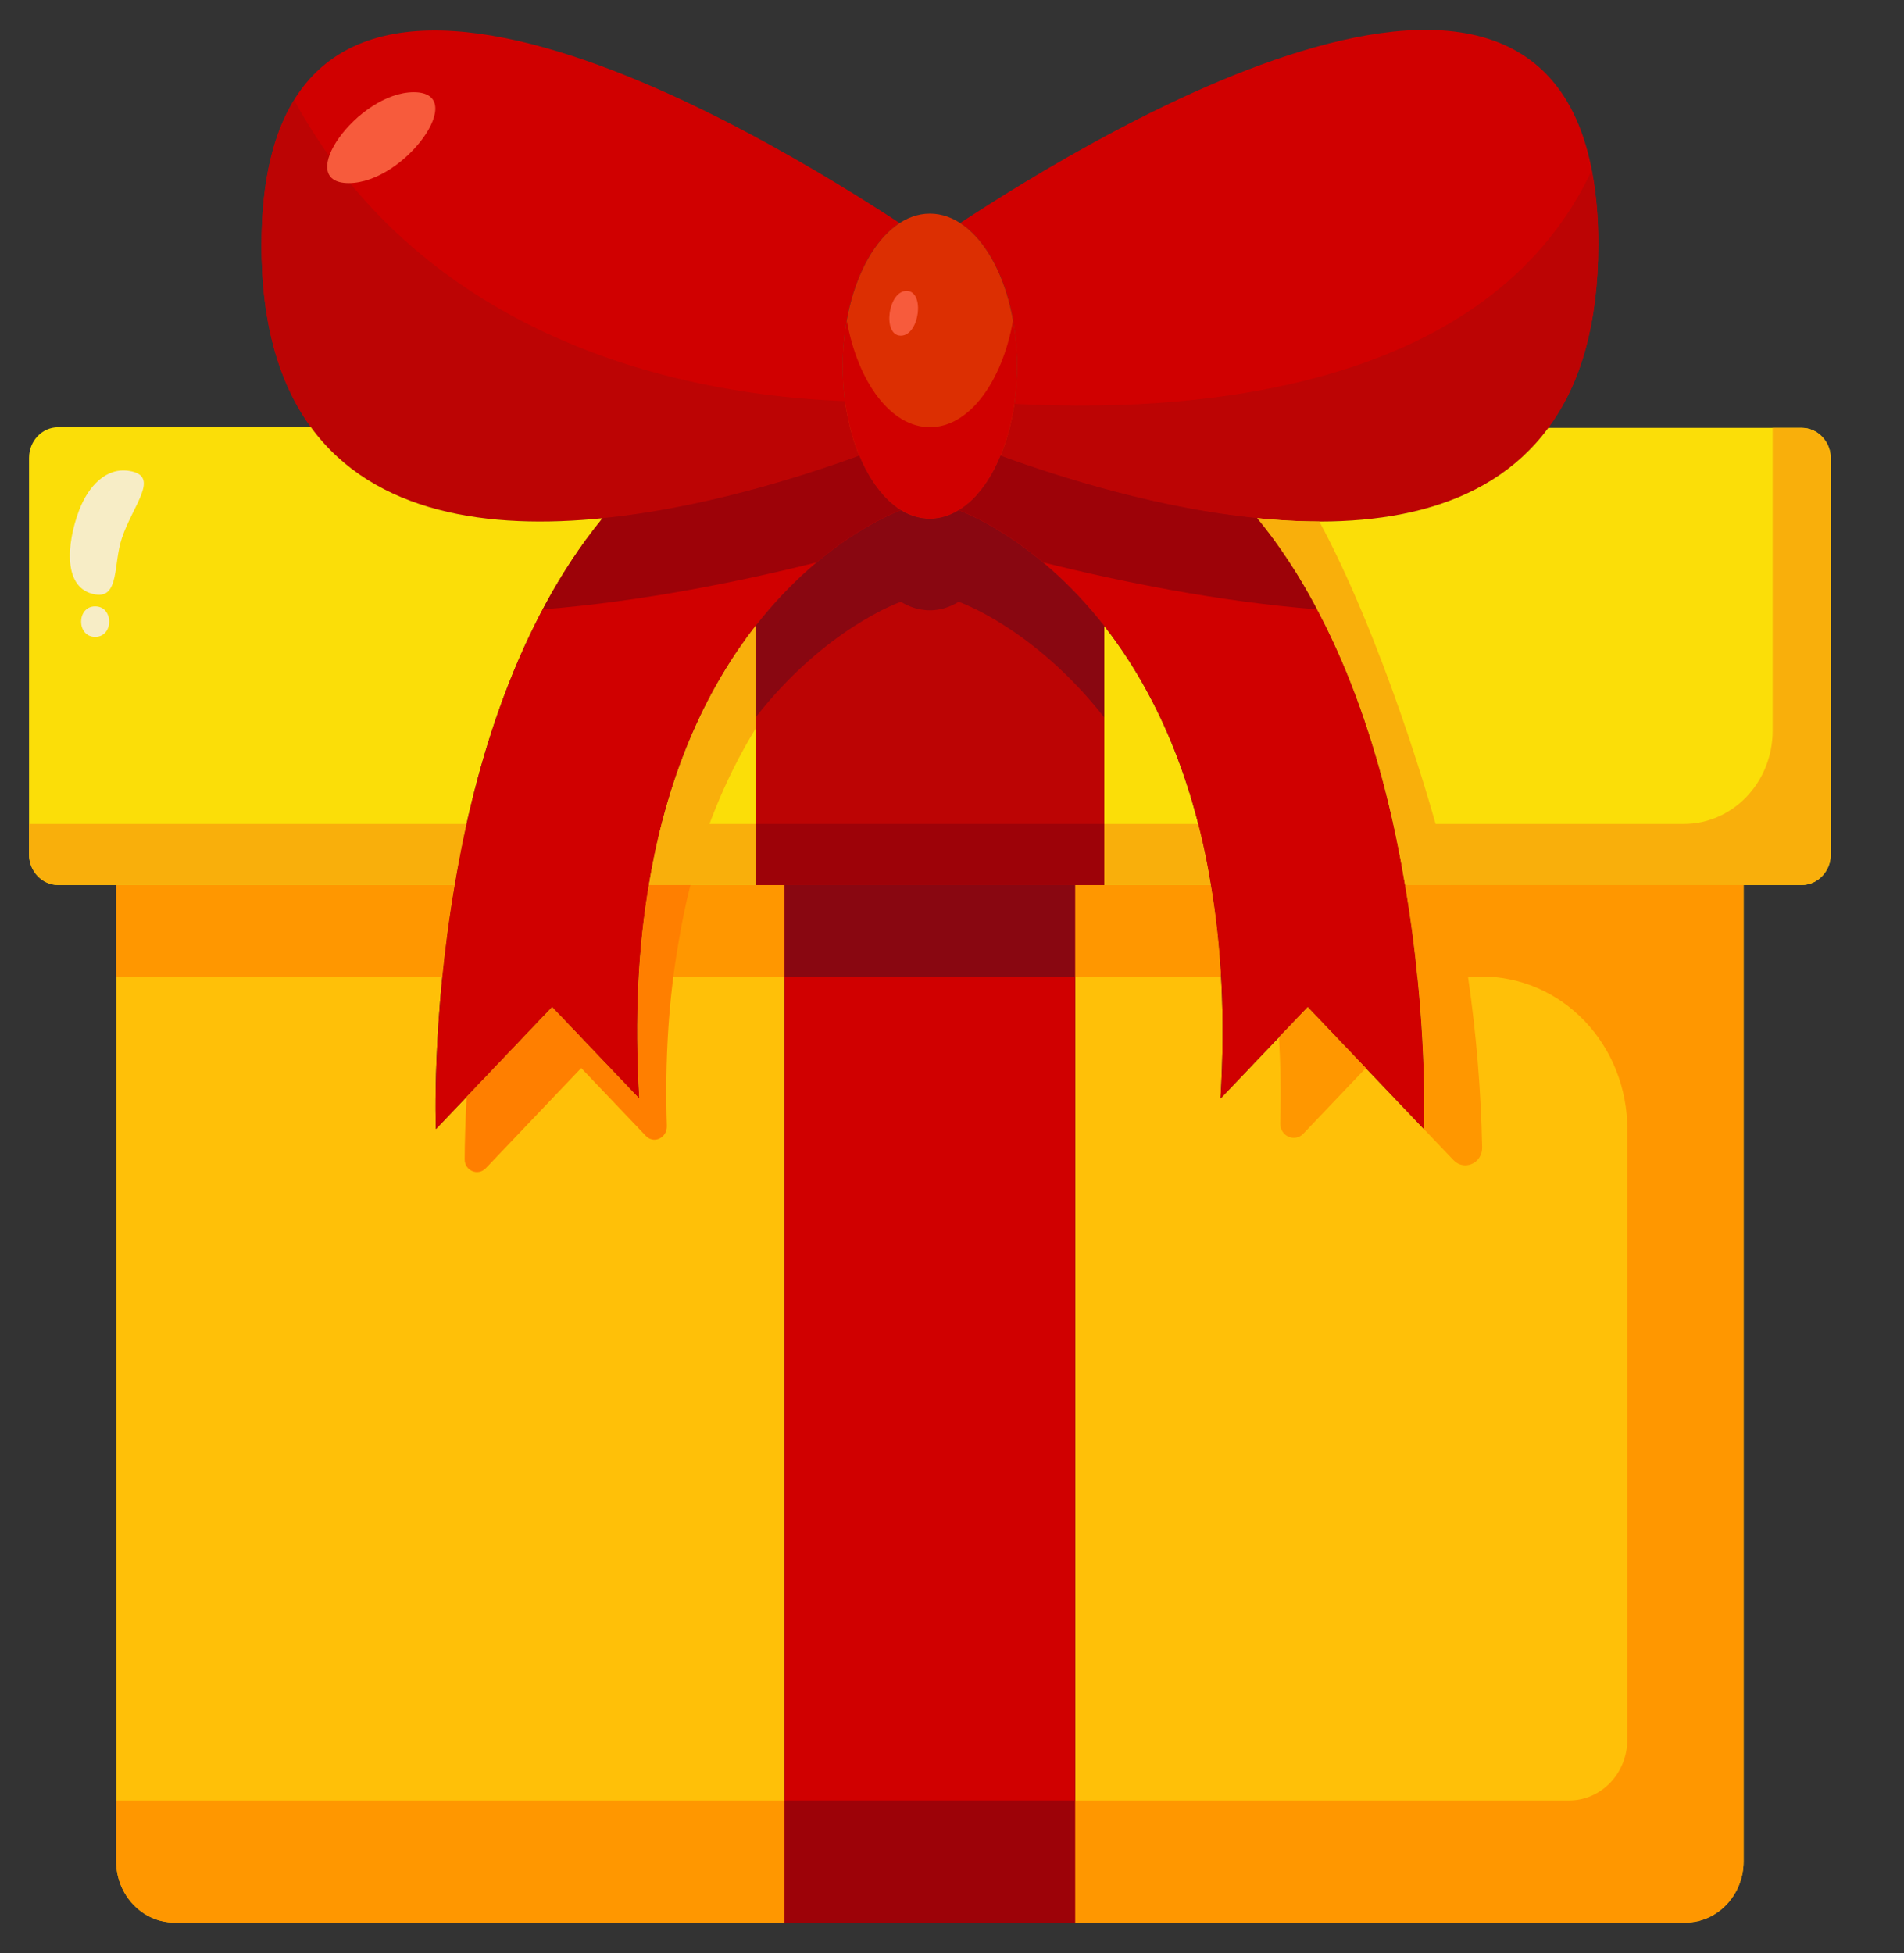 <svg width="39" height="40" viewBox="0 0 39 40" fill="none" xmlns="http://www.w3.org/2000/svg">
<rect x="0" y="0" width="39" height="40" fill="#333333" stroke="none"/>
<path d="M32.738 5C32.738 6.65 32.369 7.856 31.744 8.718C31.732 8.737 31.726 8.75 31.714 8.762C30.417 10.525 28.072 10.85 25.75 10.612C23.756 10.412 21.78 9.8 20.494 9.331C20.708 8.818 20.833 8.181 20.833 7.5C20.833 6.156 20.351 5.012 19.667 4.568C22.339 2.818 32.732 -3.619 32.738 5Z" fill="#D00000"/>
<path d="M20.773 8.27C20.725 8.635 20.631 8.992 20.494 9.331C21.78 9.8 23.756 10.412 25.75 10.612C28.072 10.85 30.417 10.525 31.714 8.762C31.726 8.75 31.732 8.737 31.744 8.718C32.369 7.856 32.738 6.65 32.738 5C32.742 4.493 32.697 3.987 32.604 3.49C30.628 7.704 25.172 8.503 20.773 8.27Z" fill="#BC0404"/>
<path d="M5.357 5C5.375 -3.6 15.768 2.831 18.428 4.569C17.744 5.012 17.262 6.156 17.262 7.5C17.262 8.181 17.387 8.819 17.601 9.331C16.315 9.8 14.339 10.412 12.345 10.612C10.018 10.85 7.667 10.525 6.369 8.75C5.738 7.881 5.351 6.669 5.357 5Z" fill="#D00000"/>
<path d="M6.025 2.051C5.606 2.733 5.36 3.69 5.357 5C5.351 6.669 5.738 7.881 6.369 8.75C7.667 10.525 10.018 10.85 12.345 10.613C14.339 10.413 16.315 9.8 17.601 9.331C17.458 8.975 17.362 8.6 17.315 8.216C12.759 8.038 8.315 6.252 6.025 2.051Z" fill="#BC0404"/>
<path d="M19.048 10.625C20.034 10.625 20.833 9.226 20.833 7.5C20.833 5.774 20.034 4.375 19.048 4.375C18.061 4.375 17.262 5.774 17.262 7.5C17.262 9.226 18.061 10.625 19.048 10.625Z" fill="#DC2F02"/>
<path d="M20.833 7.5C20.833 9.225 20.036 10.625 19.048 10.625C18.06 10.625 17.262 9.225 17.262 7.5C17.262 7.175 17.292 6.862 17.345 6.568C17.572 7.831 18.25 8.75 19.048 8.75C19.845 8.75 20.524 7.831 20.75 6.568C20.804 6.862 20.833 7.175 20.833 7.5Z" fill="#D00000"/>
<path d="M22.619 18.124H24.762L24.803 18.118C25.018 19.374 25.101 20.824 25 22.499L26.786 20.624L29.167 23.124C29.167 23.124 29.256 20.899 28.78 18.124H35.714V38.124C35.714 38.812 35.178 39.374 34.524 39.374H22.024V18.124H22.619ZM16.071 18.124V39.374H3.571C2.917 39.374 2.381 38.812 2.381 38.124V18.124H9.315C8.839 20.899 8.928 23.124 8.928 23.124L11.309 20.624L13.095 22.499C12.994 20.824 13.077 19.374 13.292 18.118L13.333 18.124H15.476H16.071Z" fill="#FFC008"/>
<path d="M16.071 18.125H22.024V39.375H16.071V18.125Z" fill="#D00000"/>
<path d="M9.315 18.124C9.202 18.787 9.119 19.424 9.065 19.999H2.381V18.124H9.315ZM16.071 18.124V19.999H13.089C13.119 19.324 13.19 18.699 13.292 18.118L13.333 18.124H16.071Z" fill="#FF9700"/>
<path d="M16.071 18.125H22.024V20H16.071V18.125Z" fill="#890711"/>
<path d="M25.006 19.999H22.024V18.124H24.762L24.803 18.118C24.905 18.699 24.976 19.324 25.006 19.999Z" fill="#FF9700"/>
<path d="M37.5 9.388V17.5C37.5 17.844 37.232 18.125 36.905 18.125H28.78C28.369 15.656 27.506 12.763 25.75 10.613C28.072 10.85 30.417 10.525 31.714 8.763H36.905C37.232 8.763 37.5 9.044 37.5 9.388ZM24.804 18.119L24.762 18.125H22.619V12.819C23.53 13.988 24.405 15.688 24.804 18.119Z" fill="#FBDE08"/>
<path d="M37.5 9.388V17.5C37.5 17.844 37.232 18.125 36.905 18.125H28.78C28.708 17.719 28.631 17.3 28.536 16.875H34.492C34.974 16.875 35.436 16.674 35.777 16.316C36.118 15.958 36.31 15.473 36.31 14.966V8.763H36.905C37.232 8.763 37.5 9.044 37.5 9.388ZM24.804 18.119L24.762 18.125H22.619V16.875H24.548C24.649 17.269 24.732 17.681 24.804 18.119Z" fill="#F9AF0B"/>
<path d="M15.476 12.819V18.125H13.333L13.292 18.119C13.691 15.688 14.566 13.988 15.476 12.819ZM6.369 8.75C7.667 10.525 10.018 10.85 12.345 10.613C10.589 12.762 9.726 15.656 9.315 18.125H1.19C0.863 18.125 0.595 17.844 0.595 17.5V9.375C0.595 9.031 0.863 8.75 1.19 8.75H6.369Z" fill="#FBDE08"/>
<path d="M16.071 36.875V39.375H3.571C2.917 39.375 2.381 38.812 2.381 38.125V36.875H16.071Z" fill="#FF9700"/>
<path d="M16.071 36.875H22.024V39.375H16.071V36.875Z" fill="#9D0208"/>
<path d="M18.452 10.45C18.637 10.563 18.839 10.625 19.047 10.625C19.256 10.625 19.452 10.563 19.637 10.45C19.637 10.45 21.178 10.981 22.619 12.819V18.125H15.476V12.819C16.911 10.981 18.452 10.45 18.452 10.45Z" fill="#BC0404"/>
<path d="M15.476 16.875V18.125H13.333L13.292 18.119C13.363 17.681 13.446 17.269 13.548 16.875H15.476ZM9.559 16.875C9.464 17.3 9.387 17.719 9.315 18.125H1.19C0.863 18.125 0.595 17.844 0.595 17.5V16.875H9.559Z" fill="#F9AF0B"/>
<path d="M15.476 16.875H22.619V18.125H15.476V16.875Z" fill="#9D0208"/>
<path d="M22.619 12.819V14.694C21.178 12.856 19.637 12.325 19.637 12.325C19.452 12.438 19.256 12.5 19.047 12.5C18.839 12.5 18.637 12.438 18.452 12.325C18.452 12.325 16.911 12.856 15.476 14.694V12.819C16.911 10.981 18.452 10.45 18.452 10.45C18.637 10.563 18.839 10.625 19.047 10.625C19.256 10.625 19.452 10.563 19.637 10.45C19.637 10.45 21.178 10.981 22.619 12.819Z" fill="#890711"/>
<path d="M28.78 18.125C29.256 20.9 29.167 23.125 29.167 23.125L26.786 20.625L25 22.5C25.101 20.825 25.018 19.375 24.804 18.119C24.405 15.687 23.53 13.987 22.619 12.819C21.179 10.981 19.637 10.45 19.637 10.45C19.988 10.237 20.286 9.844 20.494 9.331C21.78 9.8 23.756 10.412 25.75 10.612C27.506 12.762 28.369 15.656 28.78 18.125Z" fill="#D00000"/>
<path d="M26.223 23.006C26.24 22.384 26.231 21.796 26.196 21.244L26.786 20.625L27.976 21.875L26.696 23.219C26.657 23.26 26.607 23.288 26.553 23.299C26.498 23.31 26.442 23.303 26.391 23.28C26.34 23.257 26.297 23.219 26.267 23.17C26.237 23.121 26.222 23.064 26.223 23.006Z" fill="#FF9700"/>
<path d="M28.78 18.125C28.893 18.788 28.976 19.425 29.03 20H29.033C29.218 21.837 29.166 23.125 29.166 23.125L29.771 23.759C29.99 23.989 30.365 23.825 30.359 23.499C30.335 22.328 30.238 21.159 30.069 20H30.357C31.146 20 31.903 20.329 32.462 20.915C33.02 21.501 33.333 22.296 33.333 23.125V35.625C33.333 35.956 33.208 36.275 32.984 36.509C32.761 36.743 32.459 36.875 32.143 36.875H22.024V39.375H34.524C35.178 39.375 35.714 38.812 35.714 38.125V18.125H28.78Z" fill="#FF9700"/>
<path d="M29.726 18.125H28.78C28.369 15.656 27.506 12.762 25.75 10.612C26.179 10.656 26.601 10.681 27.024 10.681C28.22 12.894 29.339 16.381 29.726 18.125Z" fill="#F9AF0B"/>
<path d="M26.976 12.481C24.947 12.319 22.941 11.912 21.369 11.519C20.405 10.712 19.637 10.45 19.637 10.45C19.988 10.237 20.286 9.844 20.494 9.331C21.78 9.8 23.756 10.412 25.75 10.612C26.22 11.187 26.631 11.819 26.976 12.481Z" fill="#9D0208"/>
<path d="M17.601 9.331C17.809 9.837 18.107 10.231 18.452 10.45C18.452 10.45 16.911 10.981 15.476 12.819C14.565 13.987 13.69 15.687 13.292 18.119C13.077 19.375 12.994 20.825 13.095 22.5L11.309 20.625L8.929 23.125C8.929 23.125 8.839 20.9 9.315 18.125C9.726 15.656 10.589 12.762 12.345 10.612C14.339 10.412 16.315 9.8 17.601 9.331Z" fill="#D00000"/>
<path d="M13.887 19.368C13.702 20.449 13.615 21.674 13.659 23.061C13.667 23.304 13.392 23.436 13.229 23.264L11.905 21.874L9.951 23.926C9.79 24.094 9.516 23.978 9.518 23.74C9.52 23.416 9.53 22.981 9.559 22.462L11.309 20.624L13.095 22.499C12.994 20.824 13.077 19.374 13.292 18.118L13.333 18.124H14.143C14.042 18.518 13.958 18.931 13.887 19.368Z" fill="#FF7F00"/>
<path d="M15.476 12.818V14.925C14.958 15.768 14.476 16.825 14.143 18.125H13.333L13.292 18.118C13.691 15.687 14.566 13.987 15.476 12.818Z" fill="#F9AF0B"/>
<path d="M18.453 10.45C18.453 10.45 17.685 10.712 16.726 11.519C15.155 11.912 13.149 12.319 11.119 12.481C11.464 11.819 11.875 11.187 12.345 10.612C14.339 10.412 16.316 9.8 17.601 9.331C17.81 9.837 18.107 10.231 18.453 10.45Z" fill="#9D0208"/>
<path d="M18.569 5.958C18.186 5.958 18.068 6.875 18.452 6.875C18.835 6.875 18.952 5.958 18.569 5.958Z" fill="#F75B3C"/>
<path d="M2.648 9.644C2.177 9.566 1.81 9.955 1.621 10.45C1.356 11.149 1.288 12.066 1.954 12.175C2.448 12.257 2.318 11.549 2.497 11.019C2.729 10.331 3.29 9.749 2.648 9.644Z" fill="#F7EDC6"/>
<path d="M8.475 1.889C7.327 1.889 5.992 3.75 7.143 3.75C8.292 3.75 9.627 1.889 8.475 1.889Z" fill="#F75B3C"/>
<path d="M1.949 12.419C1.566 12.419 1.565 13.044 1.949 13.044C2.332 13.044 2.333 12.419 1.949 12.419Z" fill="#F7EDC6"/>
</svg>
